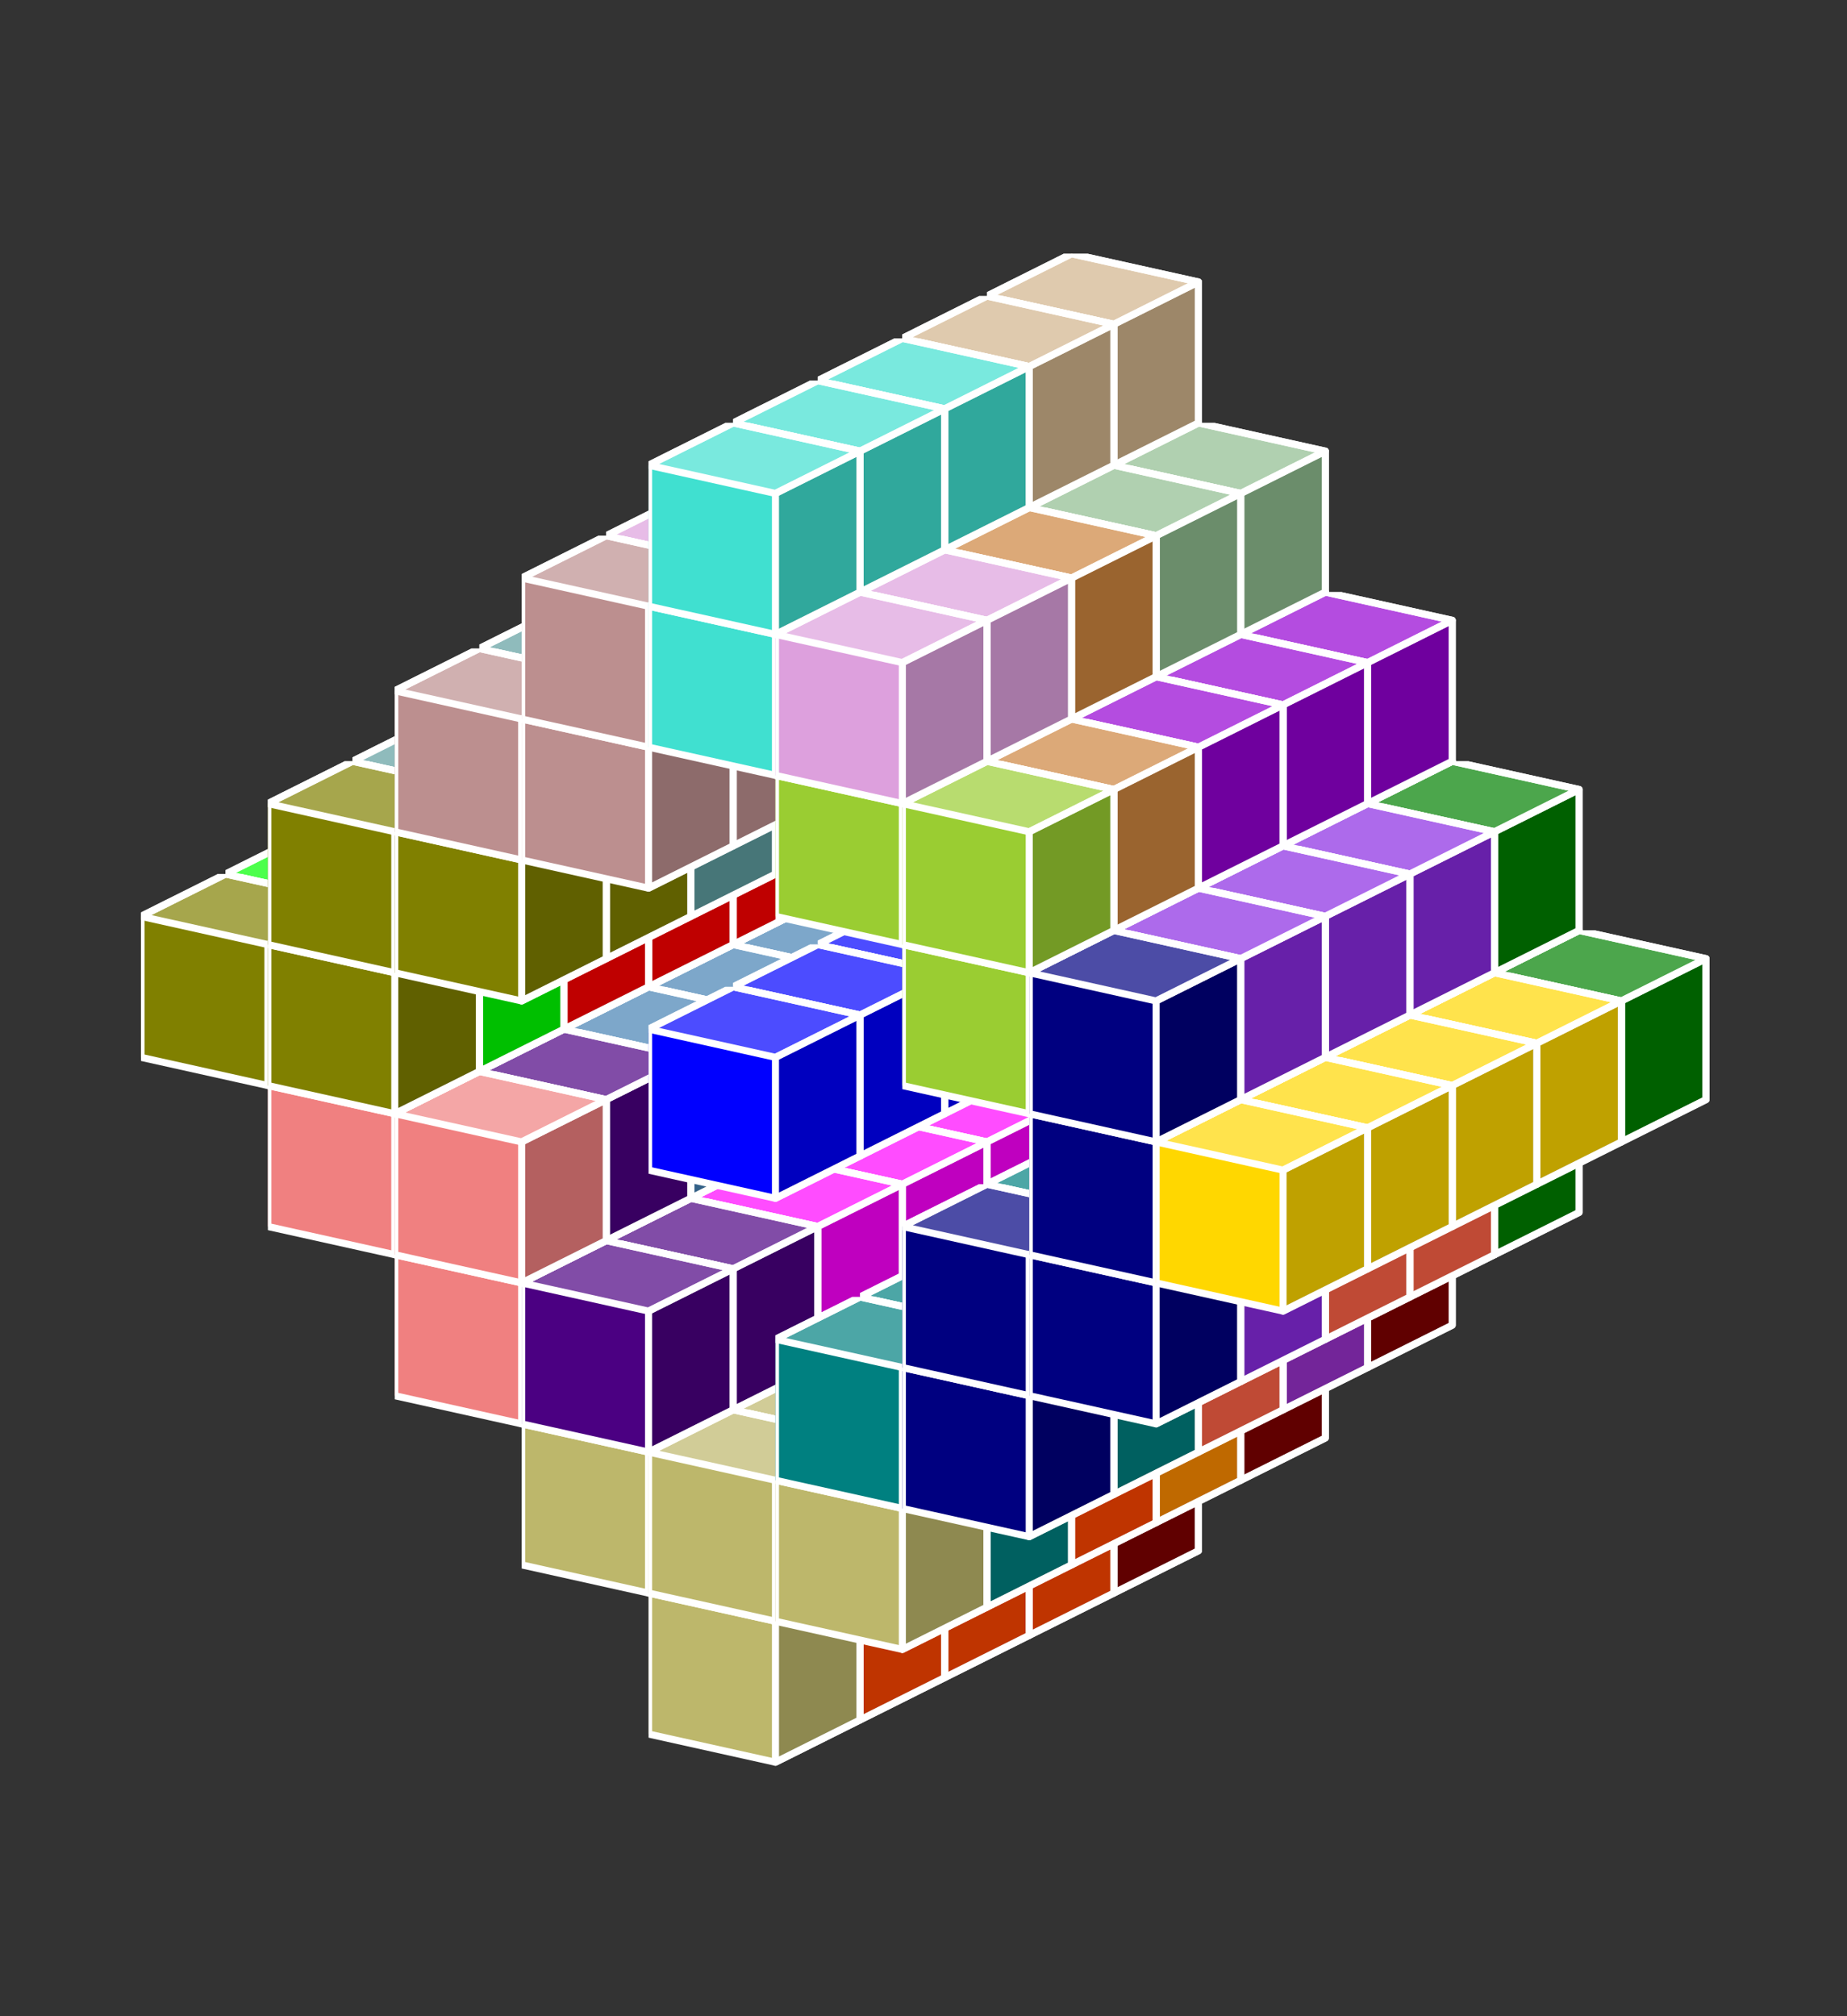 <?xml version="1.0" standalone="no"?>
<!-- Created by Polyform Puzzler (http://puzzler.sourceforge.net/) -->
<svg width="131.000" height="143.000"
     viewBox="0 0 131.000 143.000"
     xmlns="http://www.w3.org/2000/svg"
     xmlns:xlink="http://www.w3.org/1999/xlink">
<rect x="0" y="0" width="131.000" height="143.000" fill="#333333" stroke="none"/>
<defs>
<symbol id="cube0">
<polygon fill="gray" stroke="white"
         stroke-width="0.5" stroke-linejoin="round"
         points="0,13 9,15 15,12 15,2 6,0 0,3" />
<polygon fill="black" fill-opacity="0.25" stroke="white"
         stroke-width="0.5" stroke-linejoin="round"
         points="9,15 15,12 15,2 9,5" />
<polygon fill="white" fill-opacity="0.30" stroke="white"
         stroke-width="0.5" stroke-linejoin="round"
         points="0,3 9,5 15,2 6,0" />
</symbol>
<symbol id="cube1">
<polygon fill="black" stroke="white"
         stroke-width="0.5" stroke-linejoin="round"
         points="0,13 9,15 15,12 15,2 6,0 0,3" />
<polygon fill="black" fill-opacity="0.25" stroke="white"
         stroke-width="0.5" stroke-linejoin="round"
         points="9,15 15,12 15,2 9,5" />
<polygon fill="white" fill-opacity="0.30" stroke="white"
         stroke-width="0.5" stroke-linejoin="round"
         points="0,3 9,5 15,2 6,0" />
</symbol>
<symbol id="cubeA5">
<polygon fill="cadetblue" stroke="white"
         stroke-width="0.5" stroke-linejoin="round"
         points="0,13 9,15 15,12 15,2 6,0 0,3" />
<polygon fill="black" fill-opacity="0.25" stroke="white"
         stroke-width="0.5" stroke-linejoin="round"
         points="9,15 15,12 15,2 9,5" />
<polygon fill="white" fill-opacity="0.30" stroke="white"
         stroke-width="0.5" stroke-linejoin="round"
         points="0,3 9,5 15,2 6,0" />
</symbol>
<symbol id="cubeF5">
<polygon fill="green" stroke="white"
         stroke-width="0.5" stroke-linejoin="round"
         points="0,13 9,15 15,12 15,2 6,0 0,3" />
<polygon fill="black" fill-opacity="0.25" stroke="white"
         stroke-width="0.5" stroke-linejoin="round"
         points="9,15 15,12 15,2 9,5" />
<polygon fill="white" fill-opacity="0.30" stroke="white"
         stroke-width="0.5" stroke-linejoin="round"
         points="0,3 9,5 15,2 6,0" />
</symbol>
<symbol id="cubeI5">
<polygon fill="blue" stroke="white"
         stroke-width="0.5" stroke-linejoin="round"
         points="0,13 9,15 15,12 15,2 6,0 0,3" />
<polygon fill="black" fill-opacity="0.25" stroke="white"
         stroke-width="0.5" stroke-linejoin="round"
         points="9,15 15,12 15,2 9,5" />
<polygon fill="white" fill-opacity="0.30" stroke="white"
         stroke-width="0.5" stroke-linejoin="round"
         points="0,3 9,5 15,2 6,0" />
</symbol>
<symbol id="cubeJ15">
<polygon fill="steelblue" stroke="white"
         stroke-width="0.5" stroke-linejoin="round"
         points="0,13 9,15 15,12 15,2 6,0 0,3" />
<polygon fill="black" fill-opacity="0.25" stroke="white"
         stroke-width="0.5" stroke-linejoin="round"
         points="9,15 15,12 15,2 9,5" />
<polygon fill="white" fill-opacity="0.30" stroke="white"
         stroke-width="0.5" stroke-linejoin="round"
         points="0,3 9,5 15,2 6,0" />
</symbol>
<symbol id="cubeJ25">
<polygon fill="darkviolet" stroke="white"
         stroke-width="0.5" stroke-linejoin="round"
         points="0,13 9,15 15,12 15,2 6,0 0,3" />
<polygon fill="black" fill-opacity="0.25" stroke="white"
         stroke-width="0.5" stroke-linejoin="round"
         points="9,15 15,12 15,2 9,5" />
<polygon fill="white" fill-opacity="0.30" stroke="white"
         stroke-width="0.5" stroke-linejoin="round"
         points="0,3 9,5 15,2 6,0" />
</symbol>
<symbol id="cubeJ45">
<polygon fill="lightcoral" stroke="white"
         stroke-width="0.5" stroke-linejoin="round"
         points="0,13 9,15 15,12 15,2 6,0 0,3" />
<polygon fill="black" fill-opacity="0.25" stroke="white"
         stroke-width="0.5" stroke-linejoin="round"
         points="9,15 15,12 15,2 9,5" />
<polygon fill="white" fill-opacity="0.30" stroke="white"
         stroke-width="0.5" stroke-linejoin="round"
         points="0,3 9,5 15,2 6,0" />
</symbol>
<symbol id="cubeL15">
<polygon fill="darkseagreen" stroke="white"
         stroke-width="0.5" stroke-linejoin="round"
         points="0,13 9,15 15,12 15,2 6,0 0,3" />
<polygon fill="black" fill-opacity="0.25" stroke="white"
         stroke-width="0.5" stroke-linejoin="round"
         points="9,15 15,12 15,2 9,5" />
<polygon fill="white" fill-opacity="0.30" stroke="white"
         stroke-width="0.5" stroke-linejoin="round"
         points="0,3 9,5 15,2 6,0" />
</symbol>
<symbol id="cubeL25">
<polygon fill="peru" stroke="white"
         stroke-width="0.5" stroke-linejoin="round"
         points="0,13 9,15 15,12 15,2 6,0 0,3" />
<polygon fill="black" fill-opacity="0.25" stroke="white"
         stroke-width="0.5" stroke-linejoin="round"
         points="9,15 15,12 15,2 9,5" />
<polygon fill="white" fill-opacity="0.30" stroke="white"
         stroke-width="0.5" stroke-linejoin="round"
         points="0,3 9,5 15,2 6,0" />
</symbol>
<symbol id="cubeL35">
<polygon fill="rosybrown" stroke="white"
         stroke-width="0.5" stroke-linejoin="round"
         points="0,13 9,15 15,12 15,2 6,0 0,3" />
<polygon fill="black" fill-opacity="0.25" stroke="white"
         stroke-width="0.5" stroke-linejoin="round"
         points="9,15 15,12 15,2 9,5" />
<polygon fill="white" fill-opacity="0.30" stroke="white"
         stroke-width="0.5" stroke-linejoin="round"
         points="0,3 9,5 15,2 6,0" />
</symbol>
<symbol id="cubeL45">
<polygon fill="yellowgreen" stroke="white"
         stroke-width="0.5" stroke-linejoin="round"
         points="0,13 9,15 15,12 15,2 6,0 0,3" />
<polygon fill="black" fill-opacity="0.25" stroke="white"
         stroke-width="0.5" stroke-linejoin="round"
         points="9,15 15,12 15,2 9,5" />
<polygon fill="white" fill-opacity="0.30" stroke="white"
         stroke-width="0.5" stroke-linejoin="round"
         points="0,3 9,5 15,2 6,0" />
</symbol>
<symbol id="cubeL5">
<polygon fill="lime" stroke="white"
         stroke-width="0.5" stroke-linejoin="round"
         points="0,13 9,15 15,12 15,2 6,0 0,3" />
<polygon fill="black" fill-opacity="0.25" stroke="white"
         stroke-width="0.5" stroke-linejoin="round"
         points="9,15 15,12 15,2 9,5" />
<polygon fill="white" fill-opacity="0.30" stroke="white"
         stroke-width="0.5" stroke-linejoin="round"
         points="0,3 9,5 15,2 6,0" />
</symbol>
<symbol id="cubeN15">
<polygon fill="olive" stroke="white"
         stroke-width="0.5" stroke-linejoin="round"
         points="0,13 9,15 15,12 15,2 6,0 0,3" />
<polygon fill="black" fill-opacity="0.25" stroke="white"
         stroke-width="0.5" stroke-linejoin="round"
         points="9,15 15,12 15,2 9,5" />
<polygon fill="white" fill-opacity="0.30" stroke="white"
         stroke-width="0.5" stroke-linejoin="round"
         points="0,3 9,5 15,2 6,0" />
</symbol>
<symbol id="cubeN25">
<polygon fill="teal" stroke="white"
         stroke-width="0.5" stroke-linejoin="round"
         points="0,13 9,15 15,12 15,2 6,0 0,3" />
<polygon fill="black" fill-opacity="0.25" stroke="white"
         stroke-width="0.5" stroke-linejoin="round"
         points="9,15 15,12 15,2 9,5" />
<polygon fill="white" fill-opacity="0.30" stroke="white"
         stroke-width="0.5" stroke-linejoin="round"
         points="0,3 9,5 15,2 6,0" />
</symbol>
<symbol id="cubeN5">
<polygon fill="navy" stroke="white"
         stroke-width="0.5" stroke-linejoin="round"
         points="0,13 9,15 15,12 15,2 6,0 0,3" />
<polygon fill="black" fill-opacity="0.25" stroke="white"
         stroke-width="0.5" stroke-linejoin="round"
         points="9,15 15,12 15,2 9,5" />
<polygon fill="white" fill-opacity="0.30" stroke="white"
         stroke-width="0.5" stroke-linejoin="round"
         points="0,3 9,5 15,2 6,0" />
</symbol>
<symbol id="cubeP5">
<polygon fill="magenta" stroke="white"
         stroke-width="0.5" stroke-linejoin="round"
         points="0,13 9,15 15,12 15,2 6,0 0,3" />
<polygon fill="black" fill-opacity="0.25" stroke="white"
         stroke-width="0.5" stroke-linejoin="round"
         points="9,15 15,12 15,2 9,5" />
<polygon fill="white" fill-opacity="0.30" stroke="white"
         stroke-width="0.5" stroke-linejoin="round"
         points="0,3 9,5 15,2 6,0" />
</symbol>
<symbol id="cubeQ5">
<polygon fill="thistle" stroke="white"
         stroke-width="0.5" stroke-linejoin="round"
         points="0,13 9,15 15,12 15,2 6,0 0,3" />
<polygon fill="black" fill-opacity="0.25" stroke="white"
         stroke-width="0.5" stroke-linejoin="round"
         points="9,15 15,12 15,2 9,5" />
<polygon fill="white" fill-opacity="0.30" stroke="white"
         stroke-width="0.5" stroke-linejoin="round"
         points="0,3 9,5 15,2 6,0" />
</symbol>
<symbol id="cubeS15">
<polygon fill="tan" stroke="white"
         stroke-width="0.5" stroke-linejoin="round"
         points="0,13 9,15 15,12 15,2 6,0 0,3" />
<polygon fill="black" fill-opacity="0.25" stroke="white"
         stroke-width="0.5" stroke-linejoin="round"
         points="9,15 15,12 15,2 9,5" />
<polygon fill="white" fill-opacity="0.30" stroke="white"
         stroke-width="0.5" stroke-linejoin="round"
         points="0,3 9,5 15,2 6,0" />
</symbol>
<symbol id="cubeS25">
<polygon fill="indigo" stroke="white"
         stroke-width="0.5" stroke-linejoin="round"
         points="0,13 9,15 15,12 15,2 6,0 0,3" />
<polygon fill="black" fill-opacity="0.25" stroke="white"
         stroke-width="0.5" stroke-linejoin="round"
         points="9,15 15,12 15,2 9,5" />
<polygon fill="white" fill-opacity="0.30" stroke="white"
         stroke-width="0.5" stroke-linejoin="round"
         points="0,3 9,5 15,2 6,0" />
</symbol>
<symbol id="cubeT15">
<polygon fill="darkkhaki" stroke="white"
         stroke-width="0.5" stroke-linejoin="round"
         points="0,13 9,15 15,12 15,2 6,0 0,3" />
<polygon fill="black" fill-opacity="0.25" stroke="white"
         stroke-width="0.5" stroke-linejoin="round"
         points="9,15 15,12 15,2 9,5" />
<polygon fill="white" fill-opacity="0.30" stroke="white"
         stroke-width="0.5" stroke-linejoin="round"
         points="0,3 9,5 15,2 6,0" />
</symbol>
<symbol id="cubeT25">
<polygon fill="orangered" stroke="white"
         stroke-width="0.5" stroke-linejoin="round"
         points="0,13 9,15 15,12 15,2 6,0 0,3" />
<polygon fill="black" fill-opacity="0.25" stroke="white"
         stroke-width="0.5" stroke-linejoin="round"
         points="9,15 15,12 15,2 9,5" />
<polygon fill="white" fill-opacity="0.30" stroke="white"
         stroke-width="0.5" stroke-linejoin="round"
         points="0,3 9,5 15,2 6,0" />
</symbol>
<symbol id="cubeT5">
<polygon fill="darkorange" stroke="white"
         stroke-width="0.5" stroke-linejoin="round"
         points="0,13 9,15 15,12 15,2 6,0 0,3" />
<polygon fill="black" fill-opacity="0.25" stroke="white"
         stroke-width="0.5" stroke-linejoin="round"
         points="9,15 15,12 15,2 9,5" />
<polygon fill="white" fill-opacity="0.30" stroke="white"
         stroke-width="0.5" stroke-linejoin="round"
         points="0,3 9,5 15,2 6,0" />
</symbol>
<symbol id="cubeU5">
<polygon fill="turquoise" stroke="white"
         stroke-width="0.5" stroke-linejoin="round"
         points="0,13 9,15 15,12 15,2 6,0 0,3" />
<polygon fill="black" fill-opacity="0.25" stroke="white"
         stroke-width="0.5" stroke-linejoin="round"
         points="9,15 15,12 15,2 9,5" />
<polygon fill="white" fill-opacity="0.30" stroke="white"
         stroke-width="0.5" stroke-linejoin="round"
         points="0,3 9,5 15,2 6,0" />
</symbol>
<symbol id="cubeV15">
<polygon fill="darkorchid" stroke="white"
         stroke-width="0.5" stroke-linejoin="round"
         points="0,13 9,15 15,12 15,2 6,0 0,3" />
<polygon fill="black" fill-opacity="0.25" stroke="white"
         stroke-width="0.5" stroke-linejoin="round"
         points="9,15 15,12 15,2 9,5" />
<polygon fill="white" fill-opacity="0.30" stroke="white"
         stroke-width="0.5" stroke-linejoin="round"
         points="0,3 9,5 15,2 6,0" />
</symbol>
<symbol id="cubeV25">
<polygon fill="tomato" stroke="white"
         stroke-width="0.5" stroke-linejoin="round"
         points="0,13 9,15 15,12 15,2 6,0 0,3" />
<polygon fill="black" fill-opacity="0.25" stroke="white"
         stroke-width="0.5" stroke-linejoin="round"
         points="9,15 15,12 15,2 9,5" />
<polygon fill="white" fill-opacity="0.30" stroke="white"
         stroke-width="0.5" stroke-linejoin="round"
         points="0,3 9,5 15,2 6,0" />
</symbol>
<symbol id="cubeV5">
<polygon fill="blueviolet" stroke="white"
         stroke-width="0.5" stroke-linejoin="round"
         points="0,13 9,15 15,12 15,2 6,0 0,3" />
<polygon fill="black" fill-opacity="0.25" stroke="white"
         stroke-width="0.5" stroke-linejoin="round"
         points="9,15 15,12 15,2 9,5" />
<polygon fill="white" fill-opacity="0.30" stroke="white"
         stroke-width="0.5" stroke-linejoin="round"
         points="0,3 9,5 15,2 6,0" />
</symbol>
<symbol id="cubeW5">
<polygon fill="maroon" stroke="white"
         stroke-width="0.5" stroke-linejoin="round"
         points="0,13 9,15 15,12 15,2 6,0 0,3" />
<polygon fill="black" fill-opacity="0.25" stroke="white"
         stroke-width="0.5" stroke-linejoin="round"
         points="9,15 15,12 15,2 9,5" />
<polygon fill="white" fill-opacity="0.30" stroke="white"
         stroke-width="0.5" stroke-linejoin="round"
         points="0,3 9,5 15,2 6,0" />
</symbol>
<symbol id="cubeX5">
<polygon fill="red" stroke="white"
         stroke-width="0.5" stroke-linejoin="round"
         points="0,13 9,15 15,12 15,2 6,0 0,3" />
<polygon fill="black" fill-opacity="0.25" stroke="white"
         stroke-width="0.5" stroke-linejoin="round"
         points="9,15 15,12 15,2 9,5" />
<polygon fill="white" fill-opacity="0.30" stroke="white"
         stroke-width="0.5" stroke-linejoin="round"
         points="0,3 9,5 15,2 6,0" />
</symbol>
<symbol id="cubeY5">
<polygon fill="gold" stroke="white"
         stroke-width="0.5" stroke-linejoin="round"
         points="0,13 9,15 15,12 15,2 6,0 0,3" />
<polygon fill="black" fill-opacity="0.25" stroke="white"
         stroke-width="0.5" stroke-linejoin="round"
         points="9,15 15,12 15,2 9,5" />
<polygon fill="white" fill-opacity="0.30" stroke="white"
         stroke-width="0.5" stroke-linejoin="round"
         points="0,3 9,5 15,2 6,0" />
</symbol>
<symbol id="cubeZ5">
<polygon fill="plum" stroke="white"
         stroke-width="0.5" stroke-linejoin="round"
         points="0,13 9,15 15,12 15,2 6,0 0,3" />
<polygon fill="black" fill-opacity="0.25" stroke="white"
         stroke-width="0.5" stroke-linejoin="round"
         points="9,15 15,12 15,2 9,5" />
<polygon fill="white" fill-opacity="0.30" stroke="white"
         stroke-width="0.5" stroke-linejoin="round"
         points="0,3 9,5 15,2 6,0" />
</symbol>
</defs>
<g>
<use xlink:href="#cubeW5" x="70.000" y="98.000" />
<use xlink:href="#cubeT5" x="61.000" y="86.000" />
<use xlink:href="#cubeW5" x="70.000" y="88.000" />
<use xlink:href="#cubeW5" x="79.000" y="90.000" />
<use xlink:href="#cubeP5" x="52.000" y="74.000" />
<use xlink:href="#cubeP5" x="61.000" y="76.000" />
<use xlink:href="#cubeW5" x="79.000" y="80.000" />
<use xlink:href="#cubeW5" x="88.000" y="82.000" />
<use xlink:href="#cubeJ15" x="43.000" y="62.000" />
<use xlink:href="#cubeJ15" x="52.000" y="64.000" />
<use xlink:href="#cubeV15" x="88.000" y="72.000" />
<use xlink:href="#cubeF5" x="97.000" y="74.000" />
<use xlink:href="#cubeL5" x="34.000" y="50.000" />
<use xlink:href="#cubeX5" x="43.000" y="52.000" />
<use xlink:href="#cubeI5" x="70.000" y="58.000" />
<use xlink:href="#cubeF5" x="97.000" y="64.000" />
<use xlink:href="#cubeF5" x="106.000" y="66.000" />
<use xlink:href="#cubeQ5" x="43.000" y="42.000" />
<use xlink:href="#cubeQ5" x="52.000" y="44.000" />
<use xlink:href="#cubeF5" x="88.000" y="52.000" />
<use xlink:href="#cubeF5" x="97.000" y="54.000" />
<use xlink:href="#cubeQ5" x="52.000" y="34.000" />
<use xlink:href="#cubeL15" x="61.000" y="36.000" />
<use xlink:href="#cubeJ25" x="79.000" y="40.000" />
<use xlink:href="#cubeJ25" x="88.000" y="42.000" />
<use xlink:href="#cubeL15" x="61.000" y="26.000" />
<use xlink:href="#cubeL15" x="70.000" y="28.000" />
<use xlink:href="#cubeL15" x="79.000" y="30.000" />
<use xlink:href="#cubeS15" x="70.000" y="18.000" />
<use xlink:href="#cubeT25" x="64.000" y="101.000" />
<use xlink:href="#cubeT5" x="55.000" y="89.000" />
<use xlink:href="#cubeT5" x="64.000" y="91.000" />
<use xlink:href="#cubeT5" x="73.000" y="93.000" />
<use xlink:href="#cubeP5" x="46.000" y="77.000" />
<use xlink:href="#cubeP5" x="55.000" y="79.000" />
<use xlink:href="#cubeV15" x="73.000" y="83.000" />
<use xlink:href="#cubeV15" x="82.000" y="85.000" />
<use xlink:href="#cubeX5" x="37.000" y="65.000" />
<use xlink:href="#cubeJ15" x="46.000" y="67.000" />
<use xlink:href="#cubeV15" x="82.000" y="75.000" />
<use xlink:href="#cubeV25" x="91.000" y="77.000" />
<use xlink:href="#cubeL5" x="28.000" y="53.000" />
<use xlink:href="#cubeX5" x="37.000" y="55.000" />
<use xlink:href="#cubeI5" x="64.000" y="61.000" />
<use xlink:href="#cubeV25" x="91.000" y="67.000" />
<use xlink:href="#cubeY5" x="100.000" y="69.000" />
<use xlink:href="#cubeX5" x="37.000" y="45.000" />
<use xlink:href="#cubeQ5" x="46.000" y="47.000" />
<use xlink:href="#cubeJ25" x="82.000" y="55.000" />
<use xlink:href="#cubeV5" x="91.000" y="57.000" />
<use xlink:href="#cubeQ5" x="46.000" y="37.000" />
<use xlink:href="#cubeS15" x="55.000" y="39.000" />
<use xlink:href="#cubeL25" x="73.000" y="43.000" />
<use xlink:href="#cubeJ25" x="82.000" y="45.000" />
<use xlink:href="#cubeS15" x="55.000" y="29.000" />
<use xlink:href="#cubeS15" x="64.000" y="31.000" />
<use xlink:href="#cubeL15" x="73.000" y="33.000" />
<use xlink:href="#cubeS15" x="64.000" y="21.000" />
<use xlink:href="#cubeT25" x="58.000" y="104.000" />
<use xlink:href="#cubeT5" x="49.000" y="92.000" />
<use xlink:href="#cubeT25" x="58.000" y="94.000" />
<use xlink:href="#cubeT25" x="67.000" y="96.000" />
<use xlink:href="#cubeJ15" x="40.000" y="80.000" />
<use xlink:href="#cubeP5" x="49.000" y="82.000" />
<use xlink:href="#cubeV15" x="67.000" y="86.000" />
<use xlink:href="#cubeV25" x="76.000" y="88.000" />
<use xlink:href="#cubeJ45" x="31.000" y="68.000" />
<use xlink:href="#cubeJ15" x="40.000" y="70.000" />
<use xlink:href="#cubeV25" x="76.000" y="78.000" />
<use xlink:href="#cubeV25" x="85.000" y="80.000" />
<use xlink:href="#cubeL5" x="22.000" y="56.000" />
<use xlink:href="#cubeX5" x="31.000" y="58.000" />
<use xlink:href="#cubeI5" x="58.000" y="64.000" />
<use xlink:href="#cubeY5" x="85.000" y="70.000" />
<use xlink:href="#cubeY5" x="94.000" y="72.000" />
<use xlink:href="#cubeA5" x="31.000" y="48.000" />
<use xlink:href="#cubeA5" x="40.000" y="50.000" />
<use xlink:href="#cubeL45" x="76.000" y="58.000" />
<use xlink:href="#cubeV5" x="85.000" y="60.000" />
<use xlink:href="#cubeA5" x="40.000" y="40.000" />
<use xlink:href="#cubeL35" x="49.000" y="42.000" />
<use xlink:href="#cubeL25" x="67.000" y="46.000" />
<use xlink:href="#cubeJ25" x="76.000" y="48.000" />
<use xlink:href="#cubeZ5" x="49.000" y="32.000" />
<use xlink:href="#cubeU5" x="58.000" y="34.000" />
<use xlink:href="#cubeL25" x="67.000" y="36.000" />
<use xlink:href="#cubeU5" x="58.000" y="24.000" />
<use xlink:href="#cubeT25" x="52.000" y="107.000" />
<use xlink:href="#cubeS25" x="43.000" y="95.000" />
<use xlink:href="#cubeT15" x="52.000" y="97.000" />
<use xlink:href="#cubeN25" x="61.000" y="99.000" />
<use xlink:href="#cubeS25" x="34.000" y="83.000" />
<use xlink:href="#cubeS25" x="43.000" y="85.000" />
<use xlink:href="#cubeN25" x="61.000" y="89.000" />
<use xlink:href="#cubeN25" x="70.000" y="91.000" />
<use xlink:href="#cubeJ45" x="25.000" y="71.000" />
<use xlink:href="#cubeS25" x="34.000" y="73.000" />
<use xlink:href="#cubeN25" x="70.000" y="81.000" />
<use xlink:href="#cubeV5" x="79.000" y="83.000" />
<use xlink:href="#cubeL5" x="16.000" y="59.000" />
<use xlink:href="#cubeL5" x="25.000" y="61.000" />
<use xlink:href="#cubeI5" x="52.000" y="67.000" />
<use xlink:href="#cubeV5" x="79.000" y="73.000" />
<use xlink:href="#cubeY5" x="88.000" y="75.000" />
<use xlink:href="#cubeA5" x="25.000" y="51.000" />
<use xlink:href="#cubeN15" x="34.000" y="53.000" />
<use xlink:href="#cubeL45" x="70.000" y="61.000" />
<use xlink:href="#cubeV5" x="79.000" y="63.000" />
<use xlink:href="#cubeA5" x="34.000" y="43.000" />
<use xlink:href="#cubeL35" x="43.000" y="45.000" />
<use xlink:href="#cubeL25" x="61.000" y="49.000" />
<use xlink:href="#cubeL25" x="70.000" y="51.000" />
<use xlink:href="#cubeZ5" x="43.000" y="35.000" />
<use xlink:href="#cubeZ5" x="52.000" y="37.000" />
<use xlink:href="#cubeZ5" x="61.000" y="39.000" />
<use xlink:href="#cubeU5" x="52.000" y="27.000" />
<use xlink:href="#cubeT15" x="46.000" y="110.000" />
<use xlink:href="#cubeT15" x="37.000" y="98.000" />
<use xlink:href="#cubeT15" x="46.000" y="100.000" />
<use xlink:href="#cubeT15" x="55.000" y="102.000" />
<use xlink:href="#cubeJ45" x="28.000" y="86.000" />
<use xlink:href="#cubeS25" x="37.000" y="88.000" />
<use xlink:href="#cubeN25" x="55.000" y="92.000" />
<use xlink:href="#cubeN5" x="64.000" y="94.000" />
<use xlink:href="#cubeJ45" x="19.000" y="74.000" />
<use xlink:href="#cubeJ45" x="28.000" y="76.000" />
<use xlink:href="#cubeN5" x="64.000" y="84.000" />
<use xlink:href="#cubeN5" x="73.000" y="86.000" />
<use xlink:href="#cubeN15" x="10.000" y="62.000" />
<use xlink:href="#cubeN15" x="19.000" y="64.000" />
<use xlink:href="#cubeI5" x="46.000" y="70.000" />
<use xlink:href="#cubeN5" x="73.000" y="76.000" />
<use xlink:href="#cubeY5" x="82.000" y="78.000" />
<use xlink:href="#cubeN15" x="19.000" y="54.000" />
<use xlink:href="#cubeN15" x="28.000" y="56.000" />
<use xlink:href="#cubeL45" x="64.000" y="64.000" />
<use xlink:href="#cubeN5" x="73.000" y="66.000" />
<use xlink:href="#cubeL35" x="28.000" y="46.000" />
<use xlink:href="#cubeL35" x="37.000" y="48.000" />
<use xlink:href="#cubeL45" x="55.000" y="52.000" />
<use xlink:href="#cubeL45" x="64.000" y="54.000" />
<use xlink:href="#cubeL35" x="37.000" y="38.000" />
<use xlink:href="#cubeU5" x="46.000" y="40.000" />
<use xlink:href="#cubeZ5" x="55.000" y="42.000" />
<use xlink:href="#cubeU5" x="46.000" y="30.000" />
</g>
</svg>
